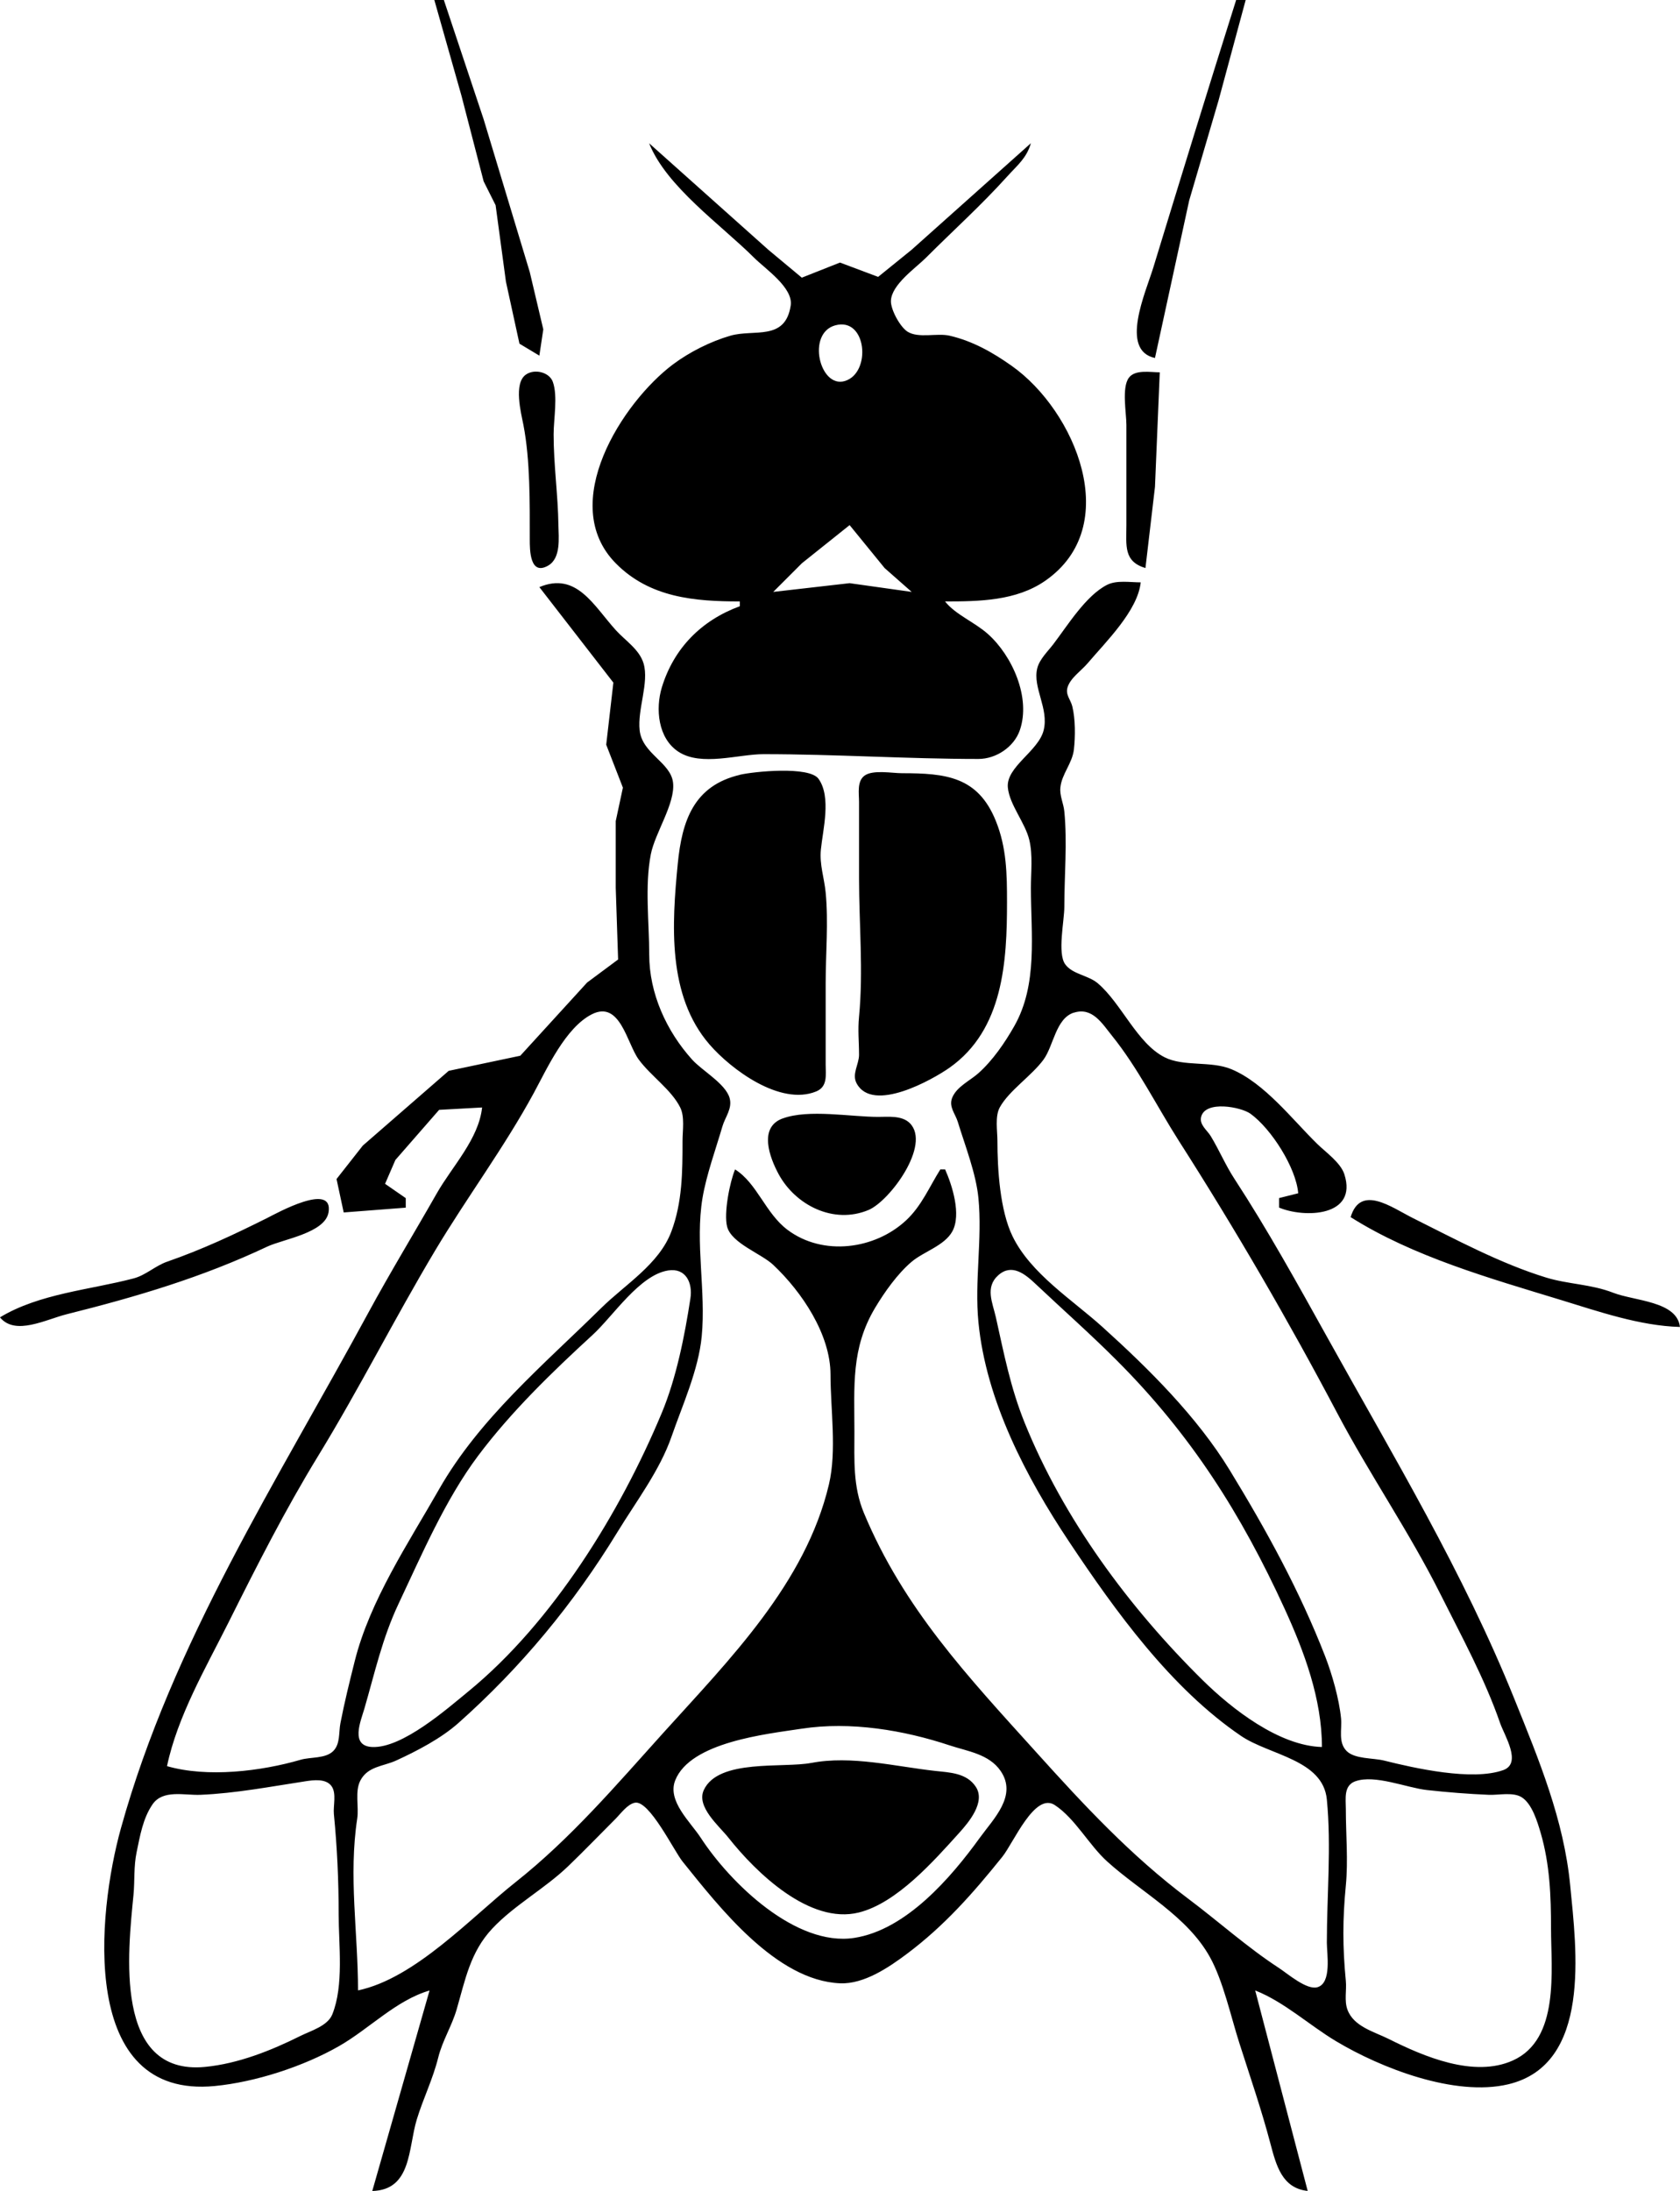 <?xml version="1.0" encoding="UTF-8" standalone="no"?>
<svg
   xmlns:dc="http://purl.org/dc/elements/1.1/"
   xmlns:cc="http://creativecommons.org/ns#"
   xmlns:rdf="http://www.w3.org/1999/02/22-rdf-syntax-ns#"
   xmlns:svg="http://www.w3.org/2000/svg"
   xmlns="http://www.w3.org/2000/svg"
   xmlns:sodipodi="http://sodipodi.sourceforge.net/DTD/sodipodi-0.dtd"
   xmlns:inkscape="http://www.inkscape.org/namespaces/inkscape"
   sodipodi:docname="fly.svg"
   inkscape:version="1.0 (4035a4fb49, 2020-05-01)"
   id="svg2076"
   version="1.1"
   viewBox="0 0 29.803 38.862"
   height="38.862mm"
   width="29.803mm">
  <defs
     id="defs2070" />
  <sodipodi:namedview
     inkscape:window-maximized="1"
     inkscape:window-y="0"
     inkscape:window-x="0"
     inkscape:window-height="1144"
     inkscape:window-width="1920"
     fit-margin-bottom="0"
     fit-margin-right="0"
     fit-margin-left="0"
     fit-margin-top="0"
     showgrid="false"
     inkscape:document-rotation="0"
     inkscape:current-layer="layer1"
     inkscape:document-units="mm"
     inkscape:cy="88.183898"
     inkscape:cx="83.368406"
     inkscape:zoom="1.979899"
     inkscape:pageshadow="2"
     inkscape:pageopacity="0.0"
     borderopacity="1.0"
     bordercolor="#666666"
     pagecolor="#ffffff"
     id="base" />
  <g
     transform="translate(-93.651,-76.222)"
     id="layer1"
     inkscape:groupmode="layer"
     inkscape:label="Layer 1">
    <path
       id="path2376"
       d="m 101.356,76.222 0.48,1.693 0.395,1.524 0.212,0.423 0.183,1.355 0.24,1.101 0.353,0.212 0.07,-0.466 -0.24,-1.016 -0.818,-2.709 -0.706,-2.117 h -0.169 m 14.224,0 c -0.5,1.582 -0.982,3.151 -1.468,4.741 -0.137,0.447 -0.603,1.472 0.028,1.609 l 0.607,-2.794 0.522,-1.778 0.48,-1.778 h -0.169 m -10.414,2.54 c 0.304,0.769 1.279,1.449 1.863,2.032 0.197,0.197 0.697,0.531 0.649,0.847 -0.097,0.637 -0.651,0.413 -1.072,0.536 -0.351,0.102 -0.723,0.289 -1.016,0.508 -0.896,0.672 -2.057,2.471 -1.016,3.528 0.602,0.611 1.4,0.677 2.201,0.677 v 0.085 c -0.68,0.25 -1.17,0.743 -1.383,1.439 -0.115,0.378 -0.071,0.904 0.296,1.143 0.406,0.264 1.058,0.042 1.51,0.042 1.268,0 2.553,0.085 3.81,0.085 0.314,0 0.631,-0.212 0.734,-0.508 0.202,-0.582 -0.138,-1.327 -0.564,-1.707 -0.238,-0.213 -0.578,-0.345 -0.762,-0.579 0.601,0 1.262,-0.008 1.778,-0.367 1.396,-0.969 0.532,-3.014 -0.593,-3.81 -0.34,-0.241 -0.692,-0.44 -1.101,-0.536 -0.223,-0.053 -0.552,0.051 -0.748,-0.071 -0.132,-0.082 -0.303,-0.394 -0.296,-0.55 0.012,-0.287 0.436,-0.577 0.621,-0.762 0.487,-0.487 0.98,-0.93 1.439,-1.439 0.185,-0.205 0.346,-0.327 0.423,-0.593 l -2.117,1.891 -0.593,0.48 -0.677,-0.254 -0.677,0.268 -0.593,-0.494 -2.117,-1.891 m 3.302,3.231 c 0.562,-0.156 0.648,0.847 0.169,0.988 -0.443,0.131 -0.68,-0.846 -0.169,-0.988 m -5.489,0.875 c -0.219,0.157 -0.084,0.676 -0.042,0.889 0.122,0.63 0.113,1.39 0.113,2.032 0,0.182 -1.7e-4,0.651 0.325,0.466 0.232,-0.133 0.187,-0.497 0.183,-0.72 -0.007,-0.533 -0.085,-1.065 -0.085,-1.609 0,-0.269 0.077,-0.678 -0.014,-0.931 -0.062,-0.173 -0.327,-0.237 -0.48,-0.127 m 10.993,3.429 0.169,-1.439 0.085,-2.032 c -0.163,0 -0.44,-0.055 -0.55,0.099 -0.127,0.176 -0.042,0.623 -0.042,0.833 v 1.778 c 0,0.362 -0.054,0.645 0.339,0.762 m -5.249,-0.762 0.621,0.762 0.48,0.423 -1.101,-0.155 -1.355,0.155 0.508,-0.508 0.847,-0.677 m -5.503,1.101 1.312,1.693 -0.127,1.101 0.296,0.762 -0.127,0.593 v 1.185 l 0.042,1.27 -0.55,0.409 -1.185,1.298 -1.27,0.268 -1.524,1.326 -0.466,0.593 0.127,0.593 1.101,-0.085 v -0.169 l -0.367,-0.254 0.183,-0.423 0.776,-0.889 0.762,-0.042 c -0.059,0.56 -0.532,1.046 -0.804,1.524 -0.4,0.703 -0.827,1.403 -1.214,2.117 -1.61,2.972 -3.472,5.845 -4.389,9.144 -0.422,1.518 -0.75,4.807 1.665,4.572 0.72,-0.07 1.569,-0.345 2.201,-0.706 0.537,-0.306 1.017,-0.817 1.609,-0.988 l -1.016,3.556 c 0.702,-0.018 0.635,-0.762 0.79,-1.27 0.116,-0.379 0.283,-0.707 0.381,-1.101 0.075,-0.299 0.239,-0.553 0.325,-0.847 0.153,-0.526 0.241,-1.02 0.635,-1.439 0.387,-0.412 0.928,-0.705 1.341,-1.101 0.288,-0.276 0.565,-0.565 0.847,-0.847 0.089,-0.089 0.206,-0.255 0.339,-0.282 0.255,-0.052 0.693,0.853 0.847,1.044 0.65,0.807 1.659,2.112 2.794,2.159 0.424,0.018 0.866,-0.283 1.185,-0.522 0.669,-0.502 1.172,-1.074 1.693,-1.722 0.199,-0.247 0.575,-1.151 0.931,-0.917 0.361,0.237 0.606,0.709 0.931,1.002 0.602,0.544 1.416,0.966 1.82,1.693 0.236,0.425 0.374,1.061 0.522,1.524 0.188,0.588 0.393,1.183 0.55,1.778 0.105,0.397 0.209,0.799 0.663,0.847 l -0.931,-3.556 c 0.519,0.205 0.958,0.616 1.439,0.903 0.795,0.475 2.102,0.985 3.048,0.762 1.486,-0.351 1.21,-2.399 1.101,-3.528 -0.113,-1.166 -0.552,-2.22 -0.988,-3.302 -0.909,-2.258 -2.148,-4.306 -3.33,-6.435 -0.522,-0.939 -1.05,-1.894 -1.637,-2.794 -0.162,-0.248 -0.271,-0.512 -0.423,-0.762 -0.062,-0.102 -0.204,-0.2 -0.169,-0.339 0.073,-0.297 0.708,-0.177 0.875,-0.056 0.371,0.268 0.811,0.962 0.847,1.411 l -0.339,0.085 v 0.169 c 0.447,0.188 1.402,0.165 1.157,-0.593 -0.066,-0.204 -0.331,-0.391 -0.48,-0.536 -0.448,-0.439 -0.936,-1.081 -1.524,-1.326 -0.362,-0.151 -0.847,-0.04 -1.185,-0.212 -0.489,-0.248 -0.765,-0.956 -1.185,-1.312 -0.168,-0.143 -0.451,-0.158 -0.579,-0.339 -0.139,-0.197 -0.014,-0.768 -0.014,-1.016 0,-0.555 0.054,-1.141 0,-1.693 -0.014,-0.143 -0.085,-0.278 -0.07,-0.423 0.023,-0.241 0.212,-0.429 0.24,-0.677 0.026,-0.233 0.027,-0.534 -0.028,-0.762 -0.029,-0.12 -0.125,-0.206 -0.085,-0.339 0.051,-0.167 0.243,-0.294 0.353,-0.423 0.325,-0.383 0.892,-0.935 0.945,-1.439 -0.183,0 -0.424,-0.042 -0.593,0.042 -0.38,0.19 -0.708,0.729 -0.96,1.058 -0.096,0.125 -0.243,0.265 -0.282,0.423 -0.086,0.343 0.21,0.714 0.113,1.101 -0.093,0.373 -0.671,0.648 -0.635,1.016 0.03,0.307 0.308,0.622 0.381,0.931 0.064,0.269 0.028,0.571 0.028,0.847 0,0.823 0.127,1.712 -0.296,2.455 -0.167,0.294 -0.381,0.606 -0.635,0.833 -0.15,0.134 -0.387,0.239 -0.466,0.437 -0.063,0.159 0.055,0.281 0.099,0.423 0.129,0.422 0.324,0.915 0.367,1.355 0.071,0.727 -0.071,1.474 0,2.201 0.135,1.391 0.847,2.752 1.609,3.895 0.821,1.231 1.803,2.596 3.048,3.443 0.507,0.345 1.455,0.419 1.524,1.129 0.081,0.829 0,1.707 0,2.54 0,0.195 0.091,0.718 -0.169,0.79 -0.189,0.053 -0.528,-0.241 -0.677,-0.339 -0.568,-0.37 -1.068,-0.822 -1.609,-1.228 -1.026,-0.77 -1.854,-1.663 -2.709,-2.611 -1.21,-1.34 -2.344,-2.544 -3.048,-4.233 -0.197,-0.473 -0.169,-0.938 -0.169,-1.439 0,-0.808 -0.063,-1.481 0.367,-2.201 0.167,-0.279 0.4,-0.608 0.649,-0.818 0.212,-0.179 0.58,-0.284 0.72,-0.536 0.166,-0.3 -0.004,-0.826 -0.127,-1.101 h -0.085 c -0.193,0.306 -0.332,0.647 -0.607,0.903 -0.554,0.517 -1.475,0.64 -2.103,0.169 -0.394,-0.296 -0.539,-0.826 -0.931,-1.072 -0.092,0.218 -0.204,0.776 -0.141,1.016 0.078,0.295 0.605,0.476 0.818,0.677 0.51,0.481 1.016,1.235 1.016,1.947 0,0.612 0.113,1.351 -0.028,1.947 -0.415,1.756 -1.768,3.11 -2.935,4.403 -0.838,0.929 -1.641,1.874 -2.625,2.653 -0.791,0.627 -1.781,1.706 -2.794,1.919 0,-1.024 -0.17,-2.026 -0.014,-3.048 0.032,-0.21 -0.046,-0.484 0.057,-0.677 0.133,-0.252 0.406,-0.248 0.635,-0.353 0.37,-0.17 0.793,-0.39 1.101,-0.663 1.114,-0.99 2.05,-2.123 2.822,-3.387 0.331,-0.542 0.751,-1.092 0.96,-1.693 0.194,-0.56 0.478,-1.18 0.536,-1.778 0.078,-0.806 -0.119,-1.657 0.014,-2.455 0.069,-0.413 0.237,-0.872 0.353,-1.27 0.049,-0.169 0.182,-0.32 0.127,-0.508 -0.074,-0.253 -0.487,-0.482 -0.663,-0.677 -0.458,-0.508 -0.762,-1.178 -0.762,-1.863 0,-0.572 -0.081,-1.216 0.028,-1.778 0.074,-0.382 0.435,-0.899 0.395,-1.27 -0.039,-0.363 -0.546,-0.512 -0.593,-0.931 -0.041,-0.373 0.17,-0.844 0.07,-1.185 -0.073,-0.249 -0.327,-0.408 -0.494,-0.593 -0.394,-0.436 -0.696,-1.039 -1.355,-0.762 m 3.556,3.33 c -0.815,0.193 -1.026,0.809 -1.101,1.58 -0.104,1.067 -0.188,2.335 0.564,3.203 0.382,0.441 1.254,1.093 1.891,0.833 0.208,-0.085 0.169,-0.293 0.169,-0.48 v -1.439 c 0,-0.528 0.051,-1.084 0,-1.609 -0.025,-0.261 -0.111,-0.493 -0.085,-0.762 0.034,-0.35 0.19,-0.933 -0.042,-1.256 -0.164,-0.228 -1.144,-0.13 -1.397,-0.071 m 2.215,0.014 c -0.139,0.1 -0.099,0.318 -0.099,0.466 v 1.355 c 0,0.805 0.078,1.654 0,2.455 -0.024,0.248 0,0.435 0,0.677 0,0.17 -0.133,0.341 -0.042,0.508 0.287,0.53 1.348,-0.068 1.651,-0.282 0.951,-0.674 1.016,-1.881 1.016,-2.935 0,-0.5 -0.007,-0.967 -0.198,-1.439 -0.317,-0.787 -0.886,-0.847 -1.665,-0.847 -0.175,0 -0.514,-0.065 -0.663,0.042 M 96.614,107.548 c 0.186,-0.883 0.687,-1.742 1.087,-2.54 0.506,-1.012 1.006,-2 1.595,-2.963 0.731,-1.196 1.357,-2.44 2.074,-3.641 0.56,-0.937 1.23,-1.835 1.75,-2.794 0.237,-0.437 0.563,-1.16 1.03,-1.397 0.504,-0.255 0.622,0.519 0.833,0.804 0.211,0.287 0.576,0.532 0.734,0.847 0.084,0.168 0.042,0.41 0.042,0.593 0,0.547 -0.003,1.09 -0.198,1.609 -0.218,0.581 -0.818,0.937 -1.242,1.355 -1.016,1.002 -2.16,1.956 -2.879,3.217 -0.544,0.955 -1.226,1.971 -1.496,3.048 -0.091,0.363 -0.183,0.733 -0.254,1.101 -0.032,0.163 3e-5,0.367 -0.127,0.494 -0.138,0.138 -0.399,0.103 -0.579,0.155 -0.704,0.205 -1.656,0.32 -2.371,0.113 M 112.701,94.185 c 0.328,-0.106 0.504,0.195 0.677,0.409 0.459,0.57 0.792,1.246 1.185,1.863 1.004,1.571 1.941,3.183 2.808,4.826 0.578,1.095 1.283,2.115 1.834,3.217 0.371,0.741 0.785,1.497 1.058,2.286 0.076,0.219 0.392,0.711 0.057,0.833 -0.55,0.198 -1.573,-0.033 -2.117,-0.169 -0.194,-0.048 -0.518,-0.024 -0.663,-0.169 -0.154,-0.154 -0.08,-0.386 -0.099,-0.579 -0.033,-0.341 -0.158,-0.781 -0.282,-1.101 -0.453,-1.165 -1.041,-2.234 -1.693,-3.302 -0.579,-0.948 -1.437,-1.799 -2.258,-2.54 -0.536,-0.484 -1.271,-0.944 -1.595,-1.609 -0.223,-0.459 -0.268,-1.189 -0.268,-1.693 0,-0.176 -0.046,-0.432 0.042,-0.593 0.165,-0.299 0.563,-0.557 0.776,-0.847 0.178,-0.243 0.217,-0.729 0.536,-0.833 m -5.165,1.877 c -0.433,0.159 -0.227,0.698 -0.07,0.988 0.298,0.549 0.974,0.896 1.595,0.635 0.376,-0.158 1.111,-1.153 0.734,-1.538 -0.14,-0.142 -0.385,-0.113 -0.564,-0.113 -0.489,0 -1.233,-0.141 -1.693,0.028 m -13.885,3.528 c 0.27,0.331 0.818,0.035 1.185,-0.056 1.24,-0.31 2.404,-0.655 3.556,-1.199 0.28,-0.132 1.025,-0.241 1.087,-0.607 0.093,-0.549 -0.924,0.017 -1.087,0.099 -0.594,0.297 -1.153,0.559 -1.778,0.776 -0.209,0.073 -0.378,0.24 -0.593,0.296 -0.769,0.203 -1.67,0.267 -2.371,0.691 m 23.961,-1.778 c 1.113,0.703 2.476,1.086 3.725,1.468 0.67,0.205 1.406,0.461 2.117,0.48 -0.052,-0.459 -0.809,-0.46 -1.185,-0.607 -0.394,-0.153 -0.795,-0.149 -1.185,-0.268 -0.809,-0.247 -1.618,-0.682 -2.371,-1.058 -0.373,-0.187 -0.926,-0.602 -1.101,-0.014 m -12.107,0.945 c 0.314,-0.049 0.437,0.22 0.395,0.494 -0.102,0.668 -0.25,1.413 -0.508,2.032 -0.736,1.765 -1.932,3.712 -3.429,4.939 -0.387,0.317 -1.176,1.011 -1.707,0.988 -0.395,-0.017 -0.206,-0.455 -0.141,-0.677 0.185,-0.636 0.318,-1.251 0.607,-1.863 0.412,-0.872 0.829,-1.848 1.411,-2.625 0.586,-0.782 1.314,-1.486 2.032,-2.145 0.362,-0.331 0.834,-1.065 1.341,-1.143 m 11.599,8.453 c -0.759,-0.02 -1.594,-0.67 -2.117,-1.185 -1.309,-1.291 -2.474,-2.868 -3.161,-4.572 -0.249,-0.619 -0.363,-1.212 -0.508,-1.863 -0.058,-0.26 -0.197,-0.534 0.042,-0.748 0.241,-0.215 0.477,-0.021 0.663,0.155 0.48,0.453 0.973,0.888 1.439,1.355 1.318,1.318 2.209,2.726 2.977,4.403 0.349,0.762 0.663,1.605 0.663,2.455 m -9.229,-0.325 c 0.867,-0.133 1.813,0.026 2.625,0.296 0.316,0.105 0.696,0.152 0.903,0.452 0.302,0.438 -0.121,0.845 -0.367,1.185 -0.51,0.706 -1.308,1.637 -2.23,1.778 -1.034,0.158 -2.197,-0.971 -2.723,-1.778 -0.184,-0.282 -0.596,-0.65 -0.452,-1.016 0.269,-0.681 1.619,-0.822 2.244,-0.917 m 0.169,0.607 c -0.496,0.096 -1.647,-0.077 -1.905,0.48 -0.139,0.299 0.274,0.64 0.437,0.847 0.486,0.614 1.439,1.545 2.314,1.326 0.673,-0.168 1.33,-0.915 1.778,-1.411 0.168,-0.186 0.474,-0.547 0.296,-0.818 -0.162,-0.248 -0.467,-0.254 -0.72,-0.282 -0.703,-0.078 -1.492,-0.279 -2.201,-0.141 m -8.975,0.325 c 0.144,-0.022 0.366,-0.053 0.466,0.085 0.093,0.129 0.028,0.347 0.042,0.494 0.058,0.596 0.085,1.172 0.085,1.778 0,0.547 0.095,1.262 -0.113,1.778 -0.083,0.206 -0.382,0.29 -0.564,0.381 -0.523,0.261 -1.106,0.493 -1.693,0.55 -1.63,0.158 -1.366,-2.056 -1.27,-3.048 0.025,-0.262 0.002,-0.502 0.056,-0.762 0.06,-0.287 0.111,-0.598 0.282,-0.847 0.184,-0.267 0.564,-0.158 0.847,-0.169 0.625,-0.026 1.248,-0.146 1.863,-0.24 m 18.627,0 c 0.346,-0.125 0.915,0.116 1.27,0.155 0.364,0.04 0.738,0.07 1.101,0.085 0.172,0.007 0.425,-0.053 0.579,0.042 0.186,0.115 0.281,0.439 0.339,0.635 0.162,0.557 0.183,1.115 0.183,1.693 0,0.741 0.159,1.966 -0.677,2.342 -0.693,0.312 -1.583,-0.072 -2.201,-0.381 -0.258,-0.129 -0.624,-0.219 -0.734,-0.522 -0.058,-0.161 -0.012,-0.342 -0.028,-0.508 -0.058,-0.598 -0.058,-1.095 0,-1.693 0.043,-0.442 0,-0.91 0,-1.355 0,-0.185 -0.043,-0.417 0.169,-0.494 z"
       style="fill:#000000;stroke:none;stroke-width:0.085" />
  </g>
</svg>
